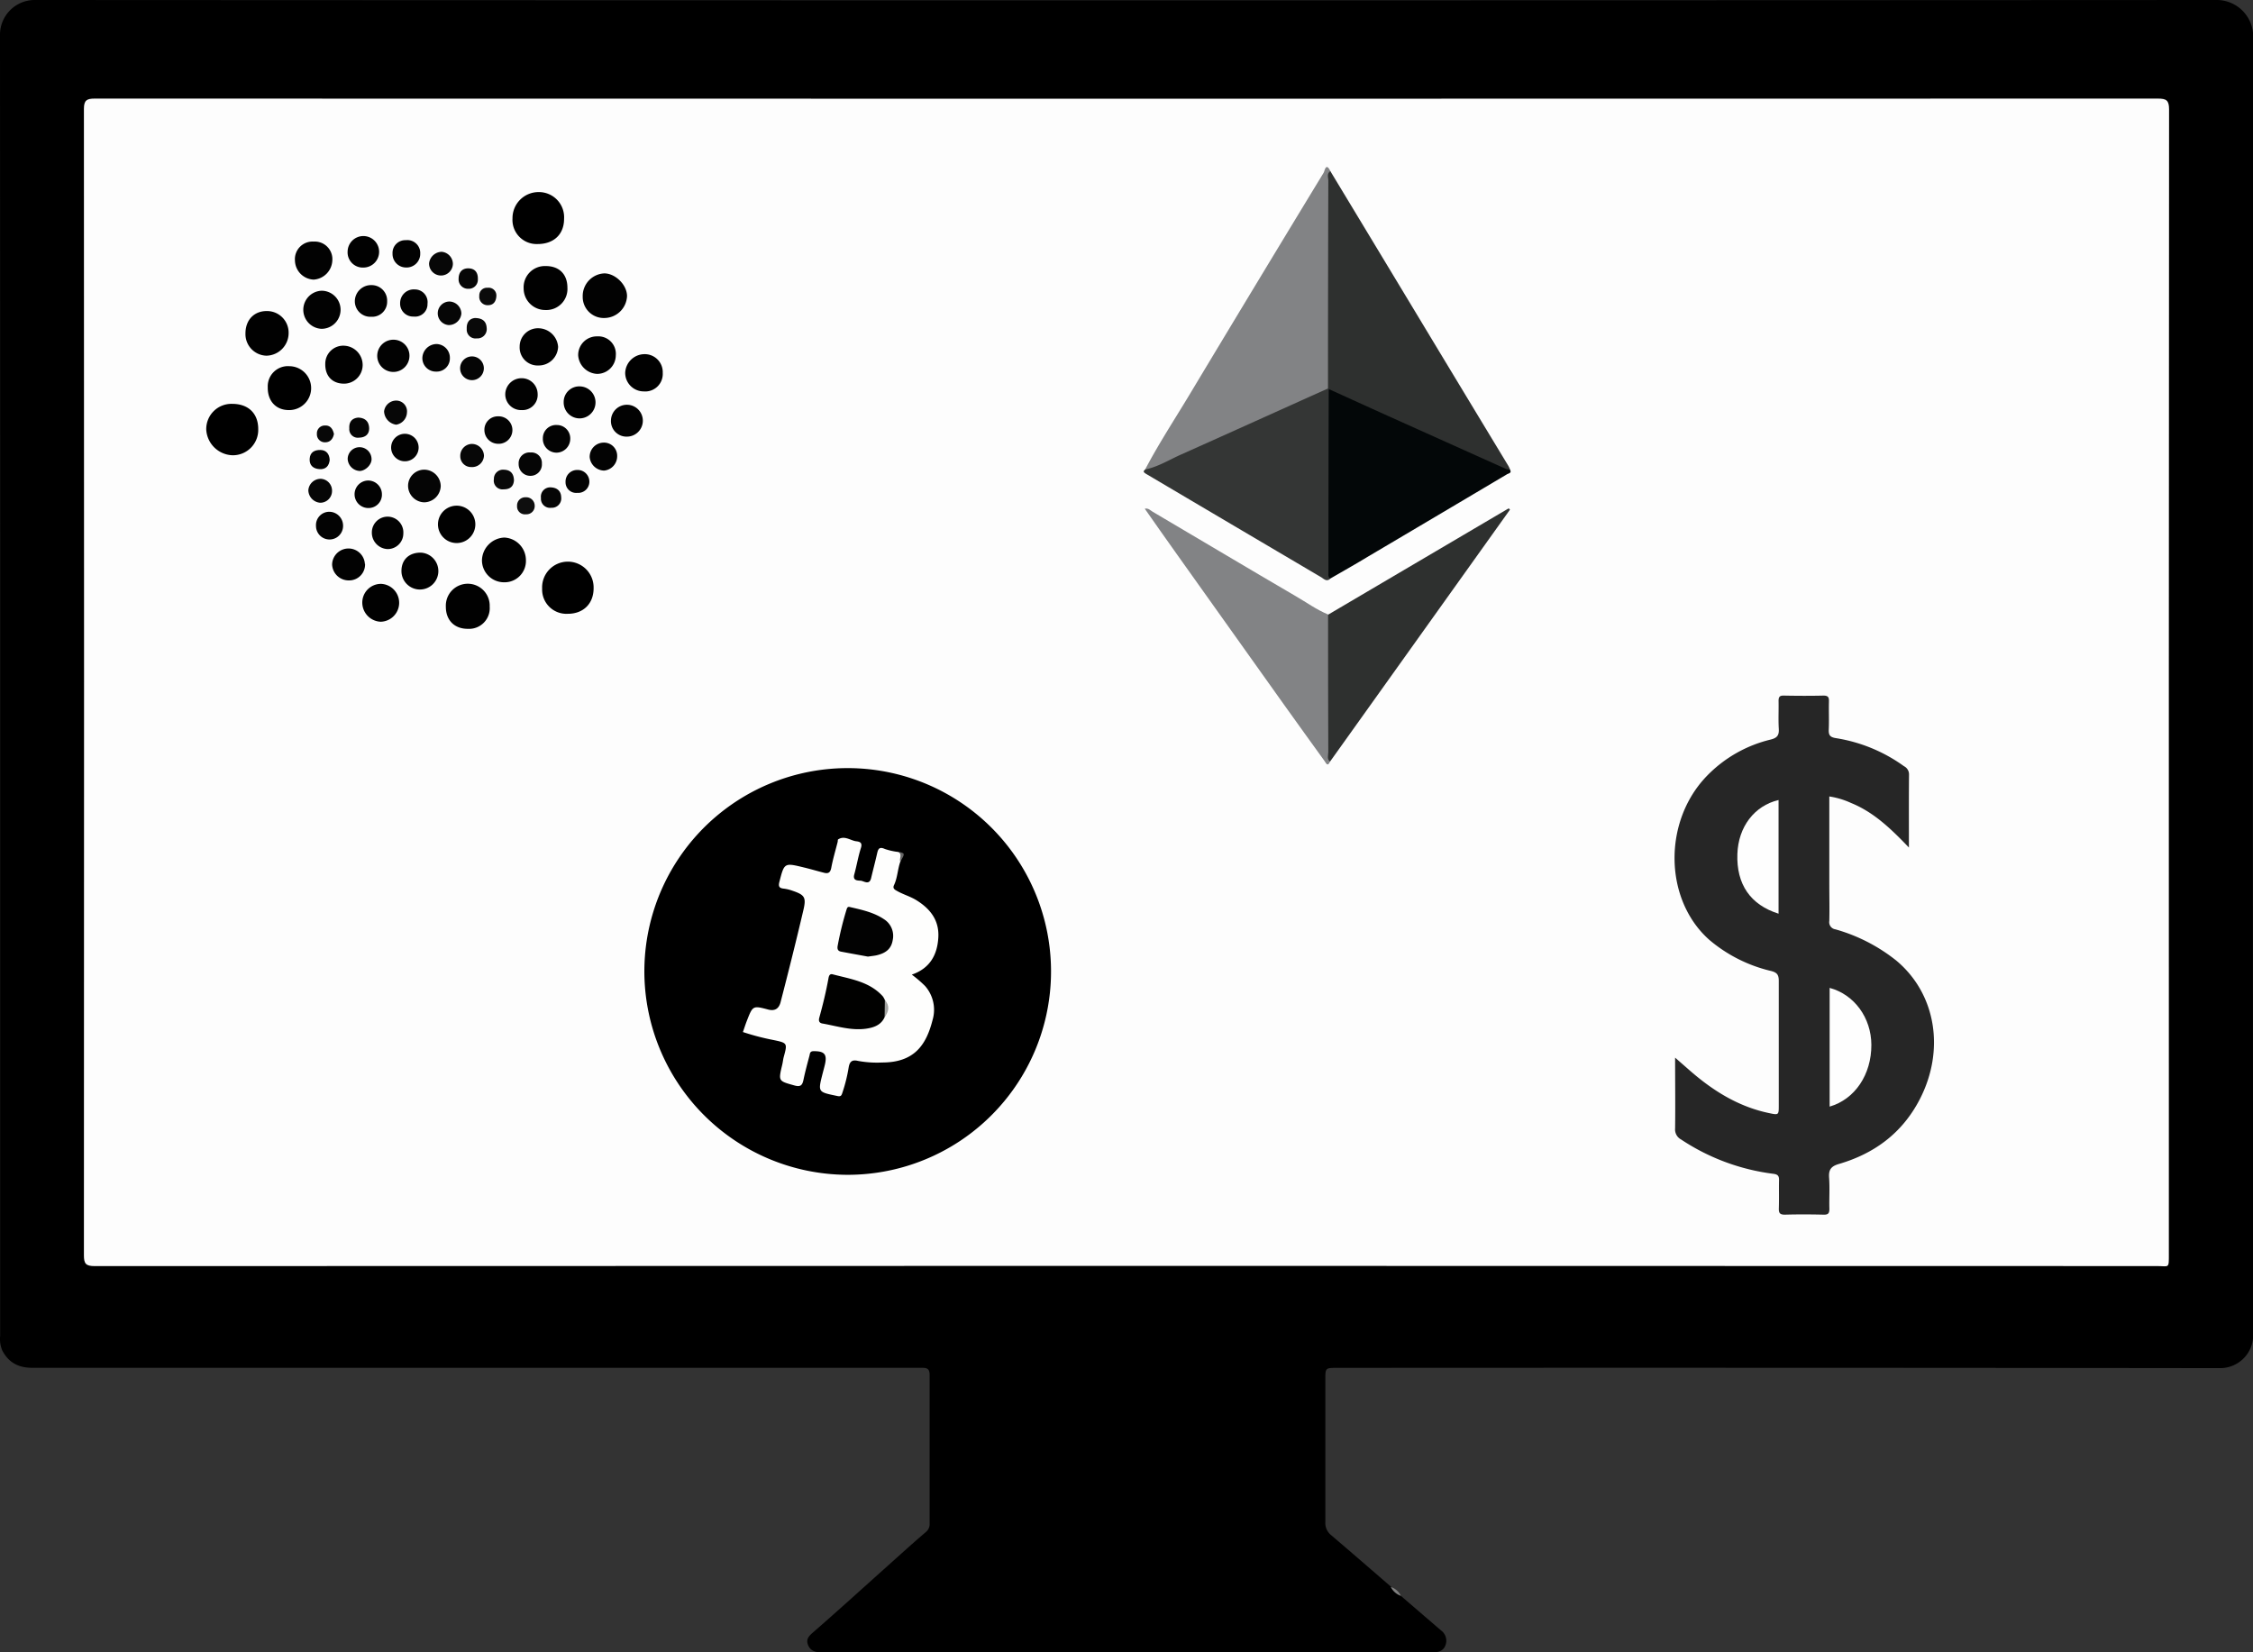 <svg xmlns="http://www.w3.org/2000/svg" viewBox="0 0 626.36 459.37"><rect x="0" y="0" width="626.36" height="459.37" fill="#333333" stroke="none"/><defs><style>.cls-1{fill:#7f7f7f;}.cls-2{fill:#fdfdfd;}.cls-3{fill:#262626;}.cls-4{fill:#828385;}.cls-5{fill:#2e302f;}.cls-6{fill:#343635;}.cls-7{fill:#030708;}.cls-8{fill:#020202;}.cls-9{fill:#010101;}.cls-10{fill:#050505;}.cls-11{fill:#030303;}.cls-12{fill:#060606;}.cls-13{fill:#070707;}.cls-14{fill:#040404;}.cls-15{fill:#090909;}.cls-16{fill:#0b0b0b;}.cls-17{fill:#0e0e0e;}.cls-18{fill:#fefefd;}.cls-19{fill:#666;}.cls-20{fill:#fefefe;}.cls-21{fill:#010100;}.cls-22{fill:#a2a3a1;}</style></defs><title>comp1</title><g id="Слой_2" data-name="Слой 2"><g id="Слой_1-2" data-name="Слой 1"><path d="M389.46,443.64q5.56,4.79,11.12,9.57a3.56,3.56,0,0,1,1.24,4.27c-.65,1.59-2.1,1.88-3.76,1.88q-84.84,0-169.68,0c-1.82,0-3.2-.52-3.79-2.23s.61-2.6,1.85-3.68c6.87-6,13.61-12.12,20.4-18.2,3.48-3.11,6.93-6.26,10.48-9.28a2.88,2.88,0,0,0,1.13-2.45c0-13.76,0-27.52,0-41.28,0-1.92-.9-2-2.34-2q-27,0-54,0-96.6,0-193.2,0c-3.8,0-6.54-1.46-8.29-4.84a8.23,8.23,0,0,1-.58-4q0-32.28,0-64.56Q.07,158.26,0,9.59A9.65,9.65,0,0,1,9.54,0q303.48.17,607,0a10.15,10.15,0,0,1,9.87,9.9q-.17,180.72,0,361.43a9.17,9.17,0,0,1-9.37,9q-122.64-.15-245.28-.07c-3.3,0-3.3,0-3.3,3.31,0,13.2,0,26.4,0,39.6a4.31,4.31,0,0,0,1.67,3.64c5.56,4.74,11.08,9.53,16.61,14.31C387.64,441.93,388.45,442.9,389.46,443.64Z"/><path class="cls-1" d="M389.46,443.64a5,5,0,0,1-2.81-2.47A4.59,4.59,0,0,1,389.46,443.64Z"/><path class="cls-2" d="M313.11,351.91q-143.39,0-286.78.06c-2.51,0-3-.71-3-3q.08-159.35,0-318.7c0-2.4.79-2.86,3-2.86q286.78.07,573.57,0c2.34,0,3.13.44,3.13,3q-.1,159.11-.06,318.22c0,4.16.09,3.33-3.31,3.33Q456.38,351.92,313.11,351.91Z"/><path d="M179.14,269.85a56.53,56.53,0,1,1,56.21,56.74A56.62,56.62,0,0,1,179.14,269.85Z"/><path class="cls-3" d="M530.7,235.61c-5-5.23-9.79-9.83-16.07-12.38a22.49,22.49,0,0,0-6.06-1.82c0,8.24,0,16.39,0,24.54,0,3.36.08,6.72,0,10.08a2,2,0,0,0,1.7,2.32A48,48,0,0,1,527.15,267c11.06,9.2,13.66,24.86,6.57,38.59-4.85,9.38-12.59,15.1-22.52,18-2.18.64-2.85,1.62-2.69,3.81.21,2.86,0,5.76.08,8.63,0,1.23-.29,1.67-1.59,1.64-3.6-.09-7.2-.1-10.8,0-1.46,0-1.7-.54-1.66-1.81.08-2.56,0-5.12.05-7.68.05-1.31-.34-1.72-1.67-1.88a59.82,59.82,0,0,1-25.56-9.53,3.15,3.15,0,0,1-1.66-3.07c.08-6.38,0-12.77,0-19.68l3.79,3.32c6.5,5.73,13.64,10.26,22.26,12.08,2.77.58,2.77.6,2.77-2.2,0-11.52,0-23,0-34.55,0-1.7-.51-2.31-2.09-2.73a41.09,41.09,0,0,1-17.17-8.62c-12.62-11.12-13-32.82-.83-45.51a36.53,36.53,0,0,1,17.84-10.22c1.92-.48,2.36-1.28,2.25-3.06-.15-2.55,0-5.12-.06-7.67,0-1.14.32-1.52,1.48-1.49,3.68.07,7.36.09,11,0,1.38,0,1.56.54,1.53,1.69-.07,2.56.06,5.12-.05,7.68-.07,1.51.23,2.17,1.94,2.45A44,44,0,0,1,529.33,213a2.54,2.54,0,0,1,1.4,2.26C530.67,221.83,530.7,228.38,530.7,235.61Z"/><path class="cls-4" d="M318.35,130.53c3.68-7,8-13.62,12.09-20.39Q349.14,79,368,48c.26-.43.61-3,1.85-.45a68.94,68.94,0,0,1,.25,8.59q0,23.56,0,47.12a17,17,0,0,1-.22,4,3.35,3.35,0,0,1-2.22,2c-15.17,6.73-30.27,13.62-45.37,20.5C321.11,130.35,319.88,131.54,318.35,130.53Z"/><path class="cls-5" d="M369.2,108q0-28.9.09-57.79c0-.88-.5-1.94.57-2.62Q385.07,72.76,400.29,98q9.53,15.78,19.07,31.54a10.21,10.21,0,0,1,.49,1.07c-1.16.92-2.15,0-3.1-.4-5.48-2.2-10.79-4.79-16.15-7.26-8.7-4-17.49-7.8-26.21-11.76-1.67-.76-3.28-1.64-4.87-2.55A1.27,1.27,0,0,1,369.2,108Z"/><path class="cls-6" d="M318.35,130.53c3.63-.76,6.76-2.74,10.08-4.21C342,120.26,355.61,114.09,369.2,108l.2.2a6.22,6.22,0,0,1,.71,3.46q0,23.33,0,46.65a10,10,0,0,1-.33,2.6c-1,.92-1.81-.05-2.54-.48q-24.33-14.34-48.64-28.71C317.93,131.28,317.72,131.07,318.35,130.53Z"/><path class="cls-7" d="M369.78,160.87a1.41,1.41,0,0,1-.46-1.29q0-25.71.08-51.43c5.42,2.46,10.83,4.93,16.25,7.37q16.52,7.43,33,14.83a5.29,5.29,0,0,0,1.15.23c.54.93-.37,1-.81,1.25q-19.24,11.42-38.5,22.8C377,156.75,373.37,158.8,369.78,160.87Z"/><path class="cls-4" d="M369.76,211.73c-.68,1.55-1.09.43-1.52-.17-3.74-5.19-7.49-10.36-11.2-15.57q-14.82-20.77-29.61-41.57c-3.05-4.29-6.09-8.59-9.17-13,1-.24,1.56.47,2.18.83,13.29,7.82,26.52,15.74,39.84,23.51,3,1.73,5.75,3.75,8.95,5.06,1,.83.87,2,.87,3.1,0,11.56,0,23.12,0,34.68C370.12,209.7,369.78,210.69,369.76,211.73Z"/><path class="cls-5" d="M369.76,211.73c-.92-.75-.48-1.78-.48-2.67q-.07-19.09-.06-38.18l50.22-29.57.35.37Z"/><path d="M156.82,60.84c0,4.32-2.88,7-7.34,7a6.72,6.72,0,0,1-7-7.15,7.24,7.24,0,0,1,7.27-7.29A7,7,0,0,1,156.82,60.84Z"/><path d="M64.56,112.27c4.48,0,7.23,2.65,7.23,7a7.05,7.05,0,0,1-7.15,7.29,7.56,7.56,0,0,1-7.3-7.1A7,7,0,0,1,64.56,112.27Z"/><path d="M157.85,170.63a6.75,6.75,0,0,1-7.13-7,7.16,7.16,0,1,1,14.31-.16C165.06,167.79,162.19,170.64,157.85,170.63Z"/><path class="cls-8" d="M168.1,88.4A5.85,5.85,0,0,1,162,82.46,6.3,6.3,0,0,1,168,76c3.12,0,6.36,3.25,6.32,6.35A6.35,6.35,0,0,1,168.1,88.4Z"/><path class="cls-9" d="M136.14,168.64a5.75,5.75,0,0,1-6.11,6.17c-3.73,0-6.1-2.43-6.08-6.19a6.1,6.1,0,1,1,12.19,0Z"/><path class="cls-9" d="M157.75,80a5.85,5.85,0,0,1-6.09,6.18,6,6,0,0,1-6.08-6,5.9,5.9,0,0,1,6.08-6.22C155.45,73.93,157.75,76.22,157.75,80Z"/><path class="cls-9" d="M146.21,155.64a5.93,5.93,0,0,1-6.12,6.23,6.12,6.12,0,0,1-6.1-6.09,6.48,6.48,0,0,1,6.2-6.34A6.29,6.29,0,0,1,146.21,155.64Z"/><path class="cls-9" d="M68.24,92.69c0-3.75,2.41-6.26,6-6.22a6,6,0,0,1,6,6.1,6.29,6.29,0,0,1-6.15,6.31A6,6,0,0,1,68.24,92.69Z"/><path d="M80.3,114c-3.61,0-5.93-2.55-5.86-6.34a5.61,5.61,0,0,1,6.06-5.86A6.1,6.1,0,0,1,80.3,114Z"/><path class="cls-8" d="M89.39,91.41a5.3,5.3,0,0,1,0-10.59,5.29,5.29,0,1,1,0,10.59Z"/><path class="cls-9" d="M100.82,101.55a5.19,5.19,0,0,1-5.47,5.1c-3.11-.13-5-2.25-4.92-5.53a5,5,0,0,1,5.48-5A5.36,5.36,0,0,1,100.82,101.55Z"/><path class="cls-9" d="M117,153.63a5.13,5.13,0,1,1-5.39,5.07C111.61,155.59,113.74,153.59,117,153.63Z"/><path class="cls-9" d="M106,162.31a5.27,5.27,0,0,1-.17,10.53,5.34,5.34,0,0,1-5.11-5.23A5.2,5.2,0,0,1,106,162.31Z"/><path class="cls-9" d="M149.73,101.6a5,5,0,0,1-5.26-5.22,5.09,5.09,0,0,1,5.4-5.12,5.56,5.56,0,0,1,5.29,5.15A5.39,5.39,0,0,1,149.73,101.6Z"/><path class="cls-8" d="M87.21,67.16a4.89,4.89,0,0,1,5.18,5.3,5.56,5.56,0,0,1-5.19,5.27A5.43,5.43,0,0,1,82,72.46,4.9,4.9,0,0,1,87.21,67.16Z"/><path class="cls-9" d="M171.2,98.8a5.19,5.19,0,0,1-5.19,5.14,5.54,5.54,0,0,1-5.27-5.17,5.18,5.18,0,0,1,5.31-5.26A4.87,4.87,0,0,1,171.2,98.8Z"/><path class="cls-9" d="M132.15,145.77a5.19,5.19,0,1,1-10.39,0,5.19,5.19,0,0,1,10.39,0Z"/><path class="cls-9" d="M184.25,103.67a4.87,4.87,0,0,1-5.27,5.14,5.16,5.16,0,0,1-5.17-5.13A5.4,5.4,0,0,1,179,98.46,5,5,0,0,1,184.25,103.67Z"/><path class="cls-10" d="M122.53,135.11a4.66,4.66,0,0,1-4.63,4.53,4.61,4.61,0,0,1-4.45-4.69,4.5,4.5,0,0,1,4.72-4.38A4.64,4.64,0,0,1,122.53,135.11Z"/><path class="cls-8" d="M101.49,156.76A4.42,4.42,0,0,1,97,161.35a4.61,4.61,0,0,1-4.67-4.43,4.56,4.56,0,0,1,9.11-.16Z"/><path class="cls-8" d="M112.13,148.29a4.34,4.34,0,0,1-4.4,4.35,4.56,4.56,0,0,1-4.35-4.72,4.38,4.38,0,1,1,8.75.37Z"/><path class="cls-8" d="M145,114a4.39,4.39,0,0,1-4.53-4.51,4.53,4.53,0,0,1,4.5-4.35,4.43,4.43,0,0,1,4.5,4.33A4.22,4.22,0,0,1,145,114Z"/><path class="cls-8" d="M169.86,116.76a4.43,4.43,0,1,1,4.41,4.62A4.31,4.31,0,0,1,169.86,116.76Z"/><path class="cls-8" d="M113.83,99.11a4.48,4.48,0,1,1-4.37-4.67A4.44,4.44,0,0,1,113.83,99.11Z"/><path class="cls-8" d="M107.63,83.76a4.17,4.17,0,0,1-4.42,4.3,4.32,4.32,0,0,1-4.56-4.45,4.52,4.52,0,0,1,4.73-4.35A4.31,4.31,0,0,1,107.63,83.76Z"/><path class="cls-9" d="M161.37,107.42a4.45,4.45,0,0,1-.11,8.89,4.43,4.43,0,0,1-4.55-4.51A4.33,4.33,0,0,1,161.37,107.42Z"/><path class="cls-9" d="M96.64,69.91a4.38,4.38,0,1,1,4.48,4.47A4.23,4.23,0,0,1,96.64,69.91Z"/><path class="cls-8" d="M116.38,124.55a3.82,3.82,0,1,1-7.64-.27,3.82,3.82,0,1,1,7.64.27Z"/><path class="cls-11" d="M154.77,125.84a3.82,3.82,0,0,1-3.85-4,3.66,3.66,0,0,1,3.86-3.69,3.72,3.72,0,0,1,3.76,3.83A3.87,3.87,0,0,1,154.77,125.84Z"/><path class="cls-8" d="M112.83,66.77a3.58,3.58,0,0,1,4,3.73,3.79,3.79,0,0,1-4,3.86,3.75,3.75,0,0,1-3.7-3.85A3.54,3.54,0,0,1,112.83,66.77Z"/><path class="cls-11" d="M125.07,99.57a3.65,3.65,0,0,1-3.8,3.73,3.74,3.74,0,0,1-3.85-3.75,4,4,0,0,1,4-3.91A3.81,3.81,0,0,1,125.07,99.57Z"/><path class="cls-11" d="M171.58,126.82a4,4,0,0,1-3.64,4,4.12,4.12,0,0,1-4-3.69,3.92,3.92,0,0,1,3.71-4.08A3.66,3.66,0,0,1,171.58,126.82Z"/><path class="cls-8" d="M115,88a3.59,3.59,0,0,1-3.76-3.76,3.79,3.79,0,0,1,4.08-3.78,3.54,3.54,0,0,1,3.53,4A3.45,3.45,0,0,1,115,88Z"/><path class="cls-8" d="M102.41,133.58a3.84,3.84,0,0,1,3.77,3.85,3.71,3.71,0,0,1-3.78,3.8,3.82,3.82,0,1,1,0-7.65Z"/><path class="cls-11" d="M138.48,115.74a3.82,3.82,0,1,1-.07,7.63,3.83,3.83,0,0,1-3.74-3.86A3.71,3.71,0,0,1,138.48,115.74Z"/><path class="cls-11" d="M95.38,146.21a3.76,3.76,0,0,1-7.53,0,3.7,3.7,0,0,1,3.6-3.94A3.87,3.87,0,0,1,95.38,146.21Z"/><path class="cls-10" d="M131.15,105.68a3.3,3.3,0,0,1-.18-6.59,3.3,3.3,0,1,1,.18,6.59Z"/><path class="cls-12" d="M92.31,136.45A3.27,3.27,0,0,1,89,139.76a3.57,3.57,0,0,1-3.28-3.48,3.44,3.44,0,0,1,3.53-3.17A3.29,3.29,0,0,1,92.31,136.45Z"/><path class="cls-12" d="M128.27,87.16a3.52,3.52,0,0,1-3.53,3.21,3.28,3.28,0,0,1,.15-6.55A3.42,3.42,0,0,1,128.27,87.16Z"/><path class="cls-11" d="M163.85,133.87a3.1,3.1,0,0,1-3.37,3.14,2.94,2.94,0,0,1-3.25-3,3.21,3.21,0,0,1,3.23-3.36A3.25,3.25,0,0,1,163.85,133.87Z"/><path class="cls-13" d="M131.13,123.41a3.38,3.38,0,0,1,3.42,3.26,3.29,3.29,0,0,1-3.48,3.17,3,3,0,0,1-3.11-3A3.3,3.3,0,0,1,131.13,123.41Z"/><path class="cls-14" d="M96.66,127.6a3.29,3.29,0,0,1,3.35-3.28,3.33,3.33,0,0,1,3.28,3.16c.16,1.6-1.64,3.4-3.27,3.45A3.52,3.52,0,0,1,96.66,127.6Z"/><path class="cls-10" d="M150.65,128.86a3.17,3.17,0,0,1-3.16,3.42,3.24,3.24,0,0,1-3.3-3.31,3,3,0,0,1,3.31-3.18A2.89,2.89,0,0,1,150.65,128.86Z"/><path class="cls-13" d="M119.29,73.2a3.6,3.6,0,0,1,3.53-3.2,3.42,3.42,0,0,1,3.09,3.36,3.31,3.31,0,1,1-6.62-.16Z"/><path class="cls-13" d="M113.14,114.69a3.56,3.56,0,0,1-3,3.37,3.89,3.89,0,0,1-3.36-3.7,3.4,3.4,0,0,1,3.43-3A3,3,0,0,1,113.14,114.69Z"/><path class="cls-10" d="M152.87,135.48c2,0,3.1,1,3.15,2.75a2.61,2.61,0,0,1-2.75,2.93,2.54,2.54,0,0,1-2.88-2.73A2.59,2.59,0,0,1,152.87,135.48Z"/><path class="cls-15" d="M132,88.41c2.16,0,3.2.94,3.3,2.74a2.58,2.58,0,0,1-2.77,2.92,2.44,2.44,0,0,1-2.77-2.6C129.67,89.68,130.44,88.59,132,88.41Z"/><path class="cls-10" d="M99.62,116.09c1.83.08,2.88,1,3,2.78s-1,2.76-2.78,2.79a2.37,2.37,0,0,1-2.73-2.57C97,117.32,97.82,116.24,99.62,116.09Z"/><path class="cls-12" d="M130.22,80.28a2.61,2.61,0,0,1-2.72-2.78c0-1.74.93-2.94,2.75-2.9s2.66,1.19,2.6,3A2.52,2.52,0,0,1,130.22,80.28Z"/><path class="cls-15" d="M142.89,133.55c-.14,1.75-1.15,2.48-2.85,2.48a2.43,2.43,0,0,1-2.73-2.84,2.54,2.54,0,0,1,2.83-2.61C142,130.64,142.84,131.73,142.89,133.55Z"/><path class="cls-11" d="M91.66,127.87c-.18,1.69-1.11,2.65-2.81,2.55s-2.88-1-2.76-2.88,1.41-2.47,3-2.45S91.59,126.19,91.66,127.87Z"/><path class="cls-16" d="M138,82.25c-.07,1.5-.76,2.57-2.27,2.59a2.32,2.32,0,0,1-2.48-2.6A2.11,2.11,0,0,1,135.56,80,2.15,2.15,0,0,1,138,82.25Z"/><path class="cls-17" d="M148.65,140.48a2.29,2.29,0,0,1-2.44,2.49,2.18,2.18,0,0,1-2.46-2.31,2.28,2.28,0,0,1,2.4-2.42A2.35,2.35,0,0,1,148.65,140.48Z"/><path class="cls-13" d="M92.84,120.63c-.24,1.31-1,2.27-2.3,2.32a2.22,2.22,0,0,1-2.44-2.35,2.18,2.18,0,0,1,2.22-2.31C91.85,118.2,92.53,119.27,92.84,120.63Z"/><path class="cls-18" d="M250.28,239.6c-.74,2.1-.76,4.4-1.73,6.45-.38.82,0,1.18.8,1.61,1.74,1,3.65,1.51,5.37,2.56,3.89,2.4,6.39,5.58,6.15,10.29-.25,4.88-2.31,8.69-7.38,10.43a33.83,33.83,0,0,1,3.68,3.15,10,10,0,0,1,2.11,9.41c-1.78,7.07-5.15,11.88-14.07,11.87a28.73,28.73,0,0,1-6.69-.45c-1.67-.4-2.32.24-2.58,1.82a43.8,43.8,0,0,1-1.71,6.92c-.29.88-.4,1.27-1.55,1-5.29-1.11-5.3-1-4-6.17.22-.85.46-1.7.66-2.56.66-2.86-.16-3.74-3.16-3.71-1,0-1,.63-1.12,1.18-.59,2.23-1.2,4.46-1.67,6.71-.31,1.51-.75,2.14-2.53,1.64-4.46-1.25-4.49-1.15-3.39-5.77.17-.7.23-1.43.41-2.12,1.06-3.89,1.07-3.93-3-4.77a67.24,67.24,0,0,1-8.34-2.19c.38-1.08.71-2.14,1.12-3.18,1.61-4.12,1.64-4.21,5.87-3.08,2,.53,3-.36,3.45-1.92,2.21-8.55,4.36-17.12,6.37-25.71.85-3.62.34-4.25-3.15-5.43a10.77,10.77,0,0,0-2.33-.55c-1.29-.13-1.5-.67-1.19-1.89,1.37-5.3,1.34-5.32,6.78-4,1.86.44,3.7,1,5.54,1.46,1.26.35,1.85,0,2.11-1.39.45-2.42,1.17-4.78,1.77-7.17.06-.23,0-.6.13-.69,1.65-1.07,3.17.1,4.69.46.66.16,2.25,0,1.66,1.87-.78,2.41-1.18,4.94-1.86,7.39-.49,1.78.93,1.7,1.78,1.76s2.41,1.36,2.9-.72c.53-2.25,1.13-4.49,1.64-6.74.28-1.24.53-2.12,2.18-1.36a17.67,17.67,0,0,0,3.72.83C251.23,237.48,250.64,238.56,250.28,239.6Z"/><path class="cls-19" d="M250.28,239.6c-.35-.91.65-2.06-.52-2.82C251.65,237.22,251.65,237.23,250.28,239.6Z"/><path class="cls-20" d="M508.66,307.63v-33c6.86,1.84,11.57,8.3,11.6,15.83C520.29,298.73,515.69,305.59,508.66,307.63Z"/><path class="cls-20" d="M494.46,254c-7.86-2.47-11.74-8.2-11.45-16.6.26-7.53,4.7-13.4,11.45-15Z"/><path class="cls-21" d="M245.93,282.78c-1,2.23-3.1,2.91-5.23,3.2-4.12.56-8.06-.75-12.06-1.45-1-.18-1.07-.86-.87-1.61,1-3.62,1.88-7.24,2.55-10.93.09-.48.24-1.39,1.18-1.13,5,1.32,10.2,2,13.92,6.1A5,5,0,0,1,246,278,6.24,6.24,0,0,1,245.93,282.78Z"/><path class="cls-8" d="M241.3,265.93c-2.33-.43-4.91-.89-7.48-1.38-1.1-.21-1.07-1-.9-1.84a89.14,89.14,0,0,1,2.39-9.72c.15-.47.27-1,.88-.86,3.31.77,6.69,1.47,9.56,3.4a5.47,5.47,0,0,1,2.44,5.78c-.41,2.66-2.18,3.71-4.49,4.26C243,265.72,242.29,265.78,241.3,265.93Z"/><path class="cls-22" d="M245.93,282.78,246,278C247.44,279.61,247.11,281.2,245.93,282.78Z"/></g></g></svg>
